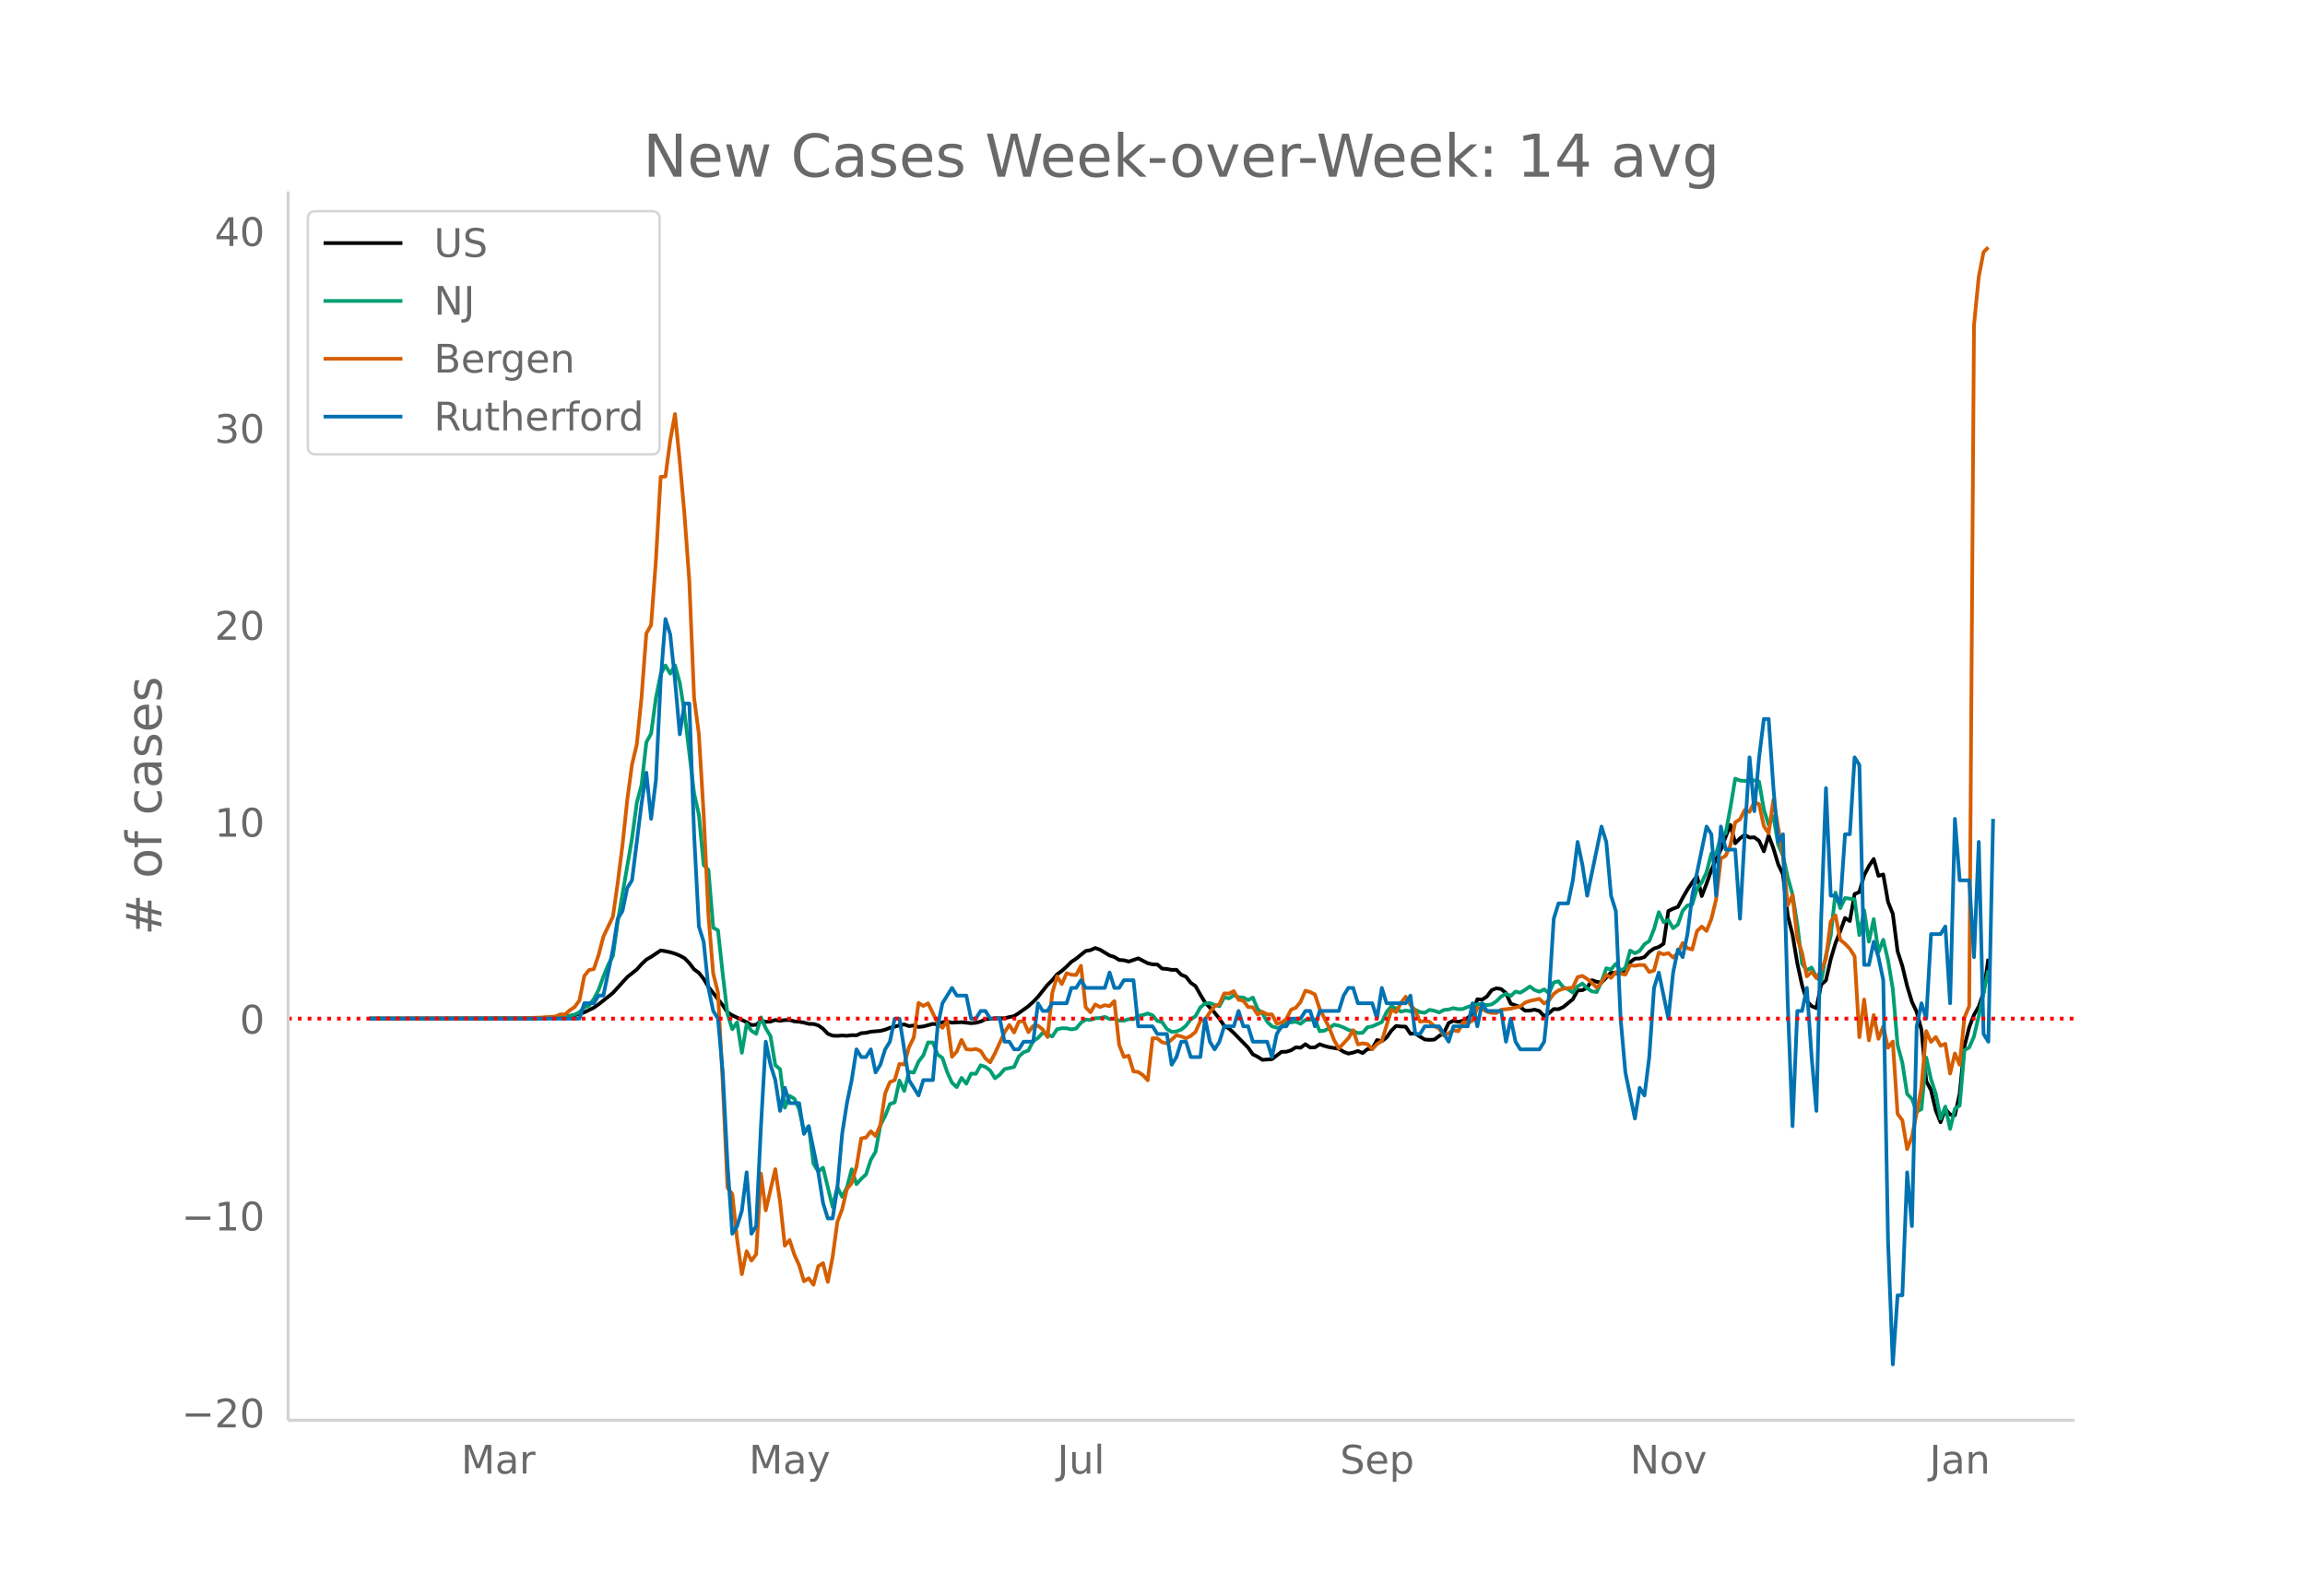 <svg height="864" viewBox="0 0 936 648" width="1248" xmlns="http://www.w3.org/2000/svg" xmlns:xlink="http://www.w3.org/1999/xlink"><defs><style>*{stroke-linecap:butt;stroke-linejoin:round}</style></defs><g id="figure_1"><path d="M0 648h936V0H0z" fill="#fff" id="patch_1"/><g id="axes_1"><path d="M117 576.72h725.4V77.76H117z" fill="none" id="patch_2"/><path clip-path="url(#pedb57e9d31)" d="M149.973 413.626l64.006-.098 7.758-.178 5.819-.384 3.879-.437 1.94-.29 1.939-.491 1.94-.672 3.879-1.894 1.94-1.362 3.878-3.072 1.94-1.556 5.819-6.417 3.879-3.105 1.94-2.156 1.939-1.856 1.94-1.123 3.879-2.581 1.94.307 1.939.42 1.94.57 1.939.784 1.94 1.062 1.94 1.993 1.939 2.543 1.94 1.402 1.939 2.449 1.94 3.252 3.878 4.981 1.94 2.474 1.94 2.904 1.94 1.201 5.818 2.795 1.94 1.155 1.94-.104 1.939-1.665 1.94.448 1.939-.087 1.94-.652 1.939.322 1.94-.282 1.94-.03 1.939.56 1.94.145 1.939.335 1.94.526 1.939.052 1.94.554 1.94 1.368 1.939 2.027 1.94.775 1.939.094 1.94-.154 1.939.123 1.94-.249 1.94.056 1.939-.87 1.94-.14 1.939-.466 3.879-.32 1.94-.497 1.94-.743 1.939-.459 1.94-.589 1.939-.346 1.94.699 1.939-.264 1.94.605 1.94-.206 3.878-1.033 1.94.167 1.94-.85 1.939-.225 1.94.41 3.879-.2 3.879.406 1.94-.173 1.939-.483 1.94-.975 1.94-.098 1.939-.29 3.879.034 1.94-.504 1.939-.369 1.94-1.264 3.879-2.778 1.94-1.762 1.939-2.03 3.879-4.867 1.94-1.911 1.94-2.351 1.939-1.418 1.94-1.745 1.939-1.925 1.94-1.301 3.879-3.117 1.94-.33 1.939-.871 1.94.69 3.878 2.353 1.94.598 1.94 1.212 1.94.125 1.939.524 3.879-1.302 3.879 1.994 1.94.438 1.94.057 1.939 1.679 1.94.146 1.939.365 1.94-.04 1.939 2.011 1.94.829 1.94 2.45 1.939 1.363 1.94 3.455 1.939 3.18 3.879 4.158 1.94 2.411 1.94 2.913 1.939 1.096 1.94 1.771 5.818 5.954 1.94 2.769 1.94.963 1.939 1.25 3.879-.281 3.879-2.958 1.94-.038 1.94-.61 1.939-1.19 1.94.16 1.939-1.425 1.94 1.341 1.939-.064 1.94-1.253 1.94.683 1.939.505 3.879.637 1.94 1.217 1.939.743 1.94-.417 1.94-.636 1.939.834 1.94-1.612 1.939-.124 1.94-3.542 1.939.455 1.94-1.48 1.94-2.802 1.939-1.907 1.94.23 1.939.066 1.94 2.912 1.939-.156 1.94 1.3 1.94 1.163 1.939.134 1.94-.096 1.939-1.458 1.94-1.222 1.939-4.066 1.94-.927 1.94.476 1.939-.452 1.94-1.188 1.939-1.594 1.94-5.967 1.939.19 1.94-1.28 1.94-2.58 1.939-.795 1.94.351 1.939 1.62 1.94 4.298 3.879 1.361 1.94 1.497 1.939-.058 1.94-.366 1.939.55 1.94 2.145 1.94-1.279 1.939-1.667 1.94.07 1.939-.881 3.879-3.17 1.94-3.558 1.94-.11 1.939-1.007 1.94-3.059 1.939.666 1.94.332 3.878-4.127 1.94.351 1.94-.037 1.94-1.157 1.939-3.356 1.94-1.416 1.939-.063 1.94-.594 1.94-2.085 1.939-1.375 1.94-.626 1.939-1.318 1.94-13.278 1.939-.959 1.94-.71 1.94-3.671 1.939-3.382 1.94-2.912 1.939-2.544 1.94 8.084 1.939-5.025 1.94-5.496 1.94-4.447 1.939-3.911 1.94-5.18 1.939-4.834 1.94 7.472 1.939-1.992 1.94-1.455 1.94 1.14 1.939-.118 1.94 1.434 1.939 4.251 1.94-6.428 1.939 5.213 1.94 6.495 1.94 4.094 1.939 16.772 1.94 7.658 1.939 11.631 1.94 8.963 1.939 6.363 1.94 2.097 1.94.823 1.939-9.577 1.94-1.685 1.939-8.58 1.94-6.57 1.939-4.815 1.94-5.395 1.94 1.263 1.939-10.982 1.94-.793 1.939-6.821 1.94-3.741 1.939-2.875 1.94 6.855 1.94-.564 1.939 11.106 1.94 4.886 1.939 15.163 1.94 6.034 1.939 8.109 1.94 6.403 1.94 4.116 1.939 7.272 1.94 20.783 1.939 3.72 1.94 8.241 1.939 4.775 1.94-5.352 1.94 2.202 1.939.31 1.94-8.712 1.939-19.278 1.94-7.684 1.939-5.097 1.94-3.37 1.94-5.627 1.939-13.765h0" fill="none" stroke="#000" stroke-linecap="round" stroke-width="1.5" id="line2d_1"/><path clip-path="url(#pedb57e9d31)" d="M149.973 413.626l69.824-.103 5.819-.238 3.88-.25 3.878-1.023 1.94-.997 1.94-1.942 1.939-.778 1.94-2.675 1.94-3.633 1.939-5.407 1.94-4.765 1.939-3.588 1.94-13.85 5.818-33.925 1.94-14.46 1.94-7.337 1.939-17.213 1.94-3.582 1.94-14.358 1.939-9.735 1.94-3.55 1.939 3.312 1.94-3.37 1.939 7.093 1.94 12.256 3.879 32.619 1.94 8.725 1.939 20.39 1.94 2.025 1.939 23.45 1.94 1.055 1.94 17.792 1.939 16.332 1.94 6.025 1.939-2.804 1.94 12.378 1.939-11.638 1.94 2.688 1.94 1.28 1.939-6.688 1.94 4.398 1.939 3.24 1.94 11.748 1.939 1.64 1.94 15.644 1.94-4.77 1.939 1.13 1.94 4.283 1.939 8.97 1.94-2.077 1.939 15.252 1.94 3.06 1.94-1.49 3.878 15.926 1.94-7.999 1.94 3.897 1.939-3.826 1.94-7.356 1.94 6.038 1.939-2.167 1.94-1.788 1.939-5.922 1.94-3.285 1.939-10.751 1.94-3.743 1.94-4.867 1.939-.695 1.94-8.86 1.939 4.23 1.94-7.76 1.939.321 1.94-4.475 1.94-2.527 1.939-5.253 1.94.02 1.939 4.924 1.94 1.357 1.939 5.774 1.94 4.29 1.94 1.761 1.939-3.762 1.94 2.38 1.939-4.09 1.94.09 1.939-3.46 1.94.63 1.94 1.505 1.939 3.113 1.94-1.409 1.939-2.301 3.879-.856 1.94-4.282 1.94-1.704 1.939-.7 1.94-3.865 1.939-1.216 1.94-2.134 3.879 1.504 1.94-2.945 1.939-.398 1.94.025 1.939.444 1.94-.36 1.939-2.334 1.94-1.299 1.94.135 1.939-.662 1.94-.103 1.939-.457 1.94.888 1.939-.174 1.94.778 1.94.032 1.939-.63 1.94.064 1.939-1.318 1.94-.398 1.939-.611 1.94.746 1.94 2.289 1.939.443 1.94 2.804 1.939 1.183 1.94-.193 1.939-.733 1.94-1.595 1.94-2.565 1.939-1.299 1.94-3.536 1.939-1.614 1.94-.155 1.939.753 1.94.533 1.94-3.633 1.939.444 1.94-1.305 1.939.816 1.94.129 1.939 1.042 1.94-1.01 1.94 4.675 1.939 1.678 1.94 3.453 1.939 1.871 1.94.553 1.939-.135 1.94-2.218 1.94.154 1.939-.257 1.94.861 1.939-1.569 3.879-.199 1.94 4.81 1.94-.29 1.939-.97 1.94-1.434 1.939.417 1.94.72 1.939 1.017 1.94.456 1.94.817 1.939-.142 1.94-2.237 1.939-.348 3.879-1.736 1.94-4.044 1.94-2.399 1.939.933 1.94 1.254 1.939-.438 1.94.303 1.939-.637 1.94.965 1.94.276 1.939-1.196 1.94.38 1.939.681 1.94-1.003 1.939-.206 1.94-.546 1.94.43 1.939-.096 1.94-.823 3.878-1.106 1.94-.013 1.94.392 1.94-.289 1.939-1.28 1.94-1.916 1.939-1.131 1.94.9 1.94-1.788 1.939.476 1.94-1.183 1.939-1.35 1.94 1.44 1.939.688 1.94-.952 1.94 1.589 1.939-4.424 1.94-.444 1.939 2.405 1.94.804 1.939 1.35 1.94-2.47 1.94-1.214 1.939 1.96 1.94 1.248 1.939.27 1.94-4.128 1.939-5.517 1.94.508 1.94-2.327 1.939 2.77 1.94-1.092 1.939-7.054 1.94 1.087 1.939-.965 1.94-2.707 1.94-1.24 1.939-4.9 1.94-6.855 1.939 4.045 1.94-.875 1.939 3.33 1.94-1.504 1.94-5.568 1.939-2.173 1.94-.38 1.939-6.475 1.94-2.514 1.939-4.077 1.94-7.613 1.94.142 1.939-7.273 1.94-1.08 1.939-10.448 1.94-11.76 1.939.764 1.94.155h1.94l1.939-.206 1.94.463 1.939 11.362 1.94 6.23 1.939-3.523 1.94 11.535 1.94 4.475 1.939 8.816 1.94 6.938 1.939 12.165 1.94 16.01 1.939 2.612 1.94-1.106 1.94 4.025 1.939 1.536 1.94-10.461 1.939-7.948 1.94-17.58 1.939 6.328 1.94-4.115 3.879.495 1.94 14.55 1.939-10.043 1.94 12.725 1.939-9.163 1.94 13.44 1.94-5.061 1.939 8.262 1.94 11.696 1.939 22.808 1.94 7.156 1.939 12.687 1.94 2 1.94 5.253 1.939-1.126 1.94-20.904 1.939 8.797 1.94 5.883 1.939 10.115 1.94-4.88 1.94 9.065 1.939-8.172 1.94-1.305 1.939-22.486 1.94-1.112 1.939-4.476 1.94-8.352 3.879-18.512h0" fill="none" stroke="#009e73" stroke-linecap="round" stroke-width="1.5" id="line2d_2"/><path clip-path="url(#pedb57e9d31)" d="M149.973 413.626l58.187-.062 11.637-.367 1.94-.184 1.94-.061 1.939-.184 1.94-.858h1.94l1.939-1.715 1.94-1.287 1.939-2.695 1.94-9.864 1.939-2.45 1.94-.368 1.94-5.698 1.939-7.474 3.879-8.148 1.94-13.601 1.94-15.378 1.939-18.318 1.94-14.458 1.939-8.148 1.94-19.238 1.939-25.853 1.94-3.431 1.94-26.16 1.939-34.002 1.94-.123 1.939-14.642 1.94-10.721 1.939 19.175 1.94 21.995 1.94 26.711 1.939 47.358 1.94 14.765 1.939 32.347 1.94 41.17 1.939 23.649 1.94 7.719 1.94 36.698 1.939 42.579 1.94 2.573 1.939 18.257 1.94 14.274 1.939-9.312 1.94 3.798 1.94-2.573 1.939-32.776 1.94 14.948 3.878-16.725 1.94 13.233 1.94 17.828 1.94-2.267 1.939 5.943 1.94 4.289 1.939 6.494 1.94-1.226 1.939 2.635 1.94-7.536 1.94-1.225 1.939 7.597 1.94-9.986 1.939-14.398 1.94-5.085 1.939-8.21 1.94-2.45 1.94-6.678 1.939-11.456 1.94-.368 1.939-2.511 1.94 1.899 1.939-4.411 1.94-12.866 1.94-4.595 1.939-.796 1.94-6.556 1.939.184 1.94-6.984 1.939-3.982 1.94-14.03 1.94 1.225 1.939-1.041 3.879 8.026 1.94 1.899 1.939-2.818 1.94 14.58 1.94-2.144 1.939-4.717 1.94 3.798 1.939.184 1.94-.306 1.939.796 1.94 3.064 1.94 1.592 1.939-3.675 3.879-8.516 1.94-3.002 1.939 3.063 1.94-4.411 1.94-.245 1.939 4.534 1.94-2.574 1.939-.06 1.94 1.53 1.939 3.064 1.94-17.89 1.94-6.738 1.939 3.124 1.94-4.411 1.939.613 1.94.122 1.939-3.737 1.94 16.848 1.94 2.022 1.939-3.186 1.94 1.041 1.939-.735 1.94.368 1.939-2.022 1.94 17.706 1.94 4.962 1.939-.49 1.94 6.371 1.939.245 1.94 1.287 1.939 2.083 1.94-17.093 1.94.061 1.939 1.593 1.94.43 1.939-1.532 1.94-1.777 1.939.49 1.94.735 1.94-.919 1.939-1.654 1.94-4.411 1.939-.613 1.94-2.94 1.939-2.451 1.94-.858 1.94-4.35 1.939.062 1.94-.98 1.939 3.492 1.94.367 1.939 2.573 1.94.123 1.94 2.94 1.939-1.102 1.94 1.041h1.939l1.94 3.737 1.939-.367 1.94-1.47 1.94-3.799 1.939-.796 1.94-2.39 1.939-4.533 1.94.551 1.939.98 1.94 5.882 3.879 7.658 1.94 4.962 1.939 3.431 3.879-4.166 1.94-3.247 1.94 5.759 1.939-.429 1.94.306 1.939 2.083 1.94-2.144 1.939-1.164 3.88-12.682 1.939.92 1.94-3.738 1.939-2.512 1.94 3.309 1.939 2.205 1.94 4.595 1.94-.245 1.939.306 1.94 1.777 1.939.98 1.94 2.818 1.939-.919 1.94-1.225 1.94.429 1.939-3.615 1.94.245 1.939-.919 1.94-5.33 1.939.552 1.94 1.103 1.94.49 1.939.06 1.94-1.347 3.878-.429 1.94-.49 1.94-.367 1.94-1.593 1.939-.674 3.879-.858 1.94 1.9 1.94-1.287 1.939-2.635 1.94-1.409 1.939-.674 3.879-.49 1.94-4.227 1.94-.49 1.939 1.225 1.94 1.532 1.939 2.021 1.94-2.083 1.939-3.185 1.94 1.286 1.94-2.39 1.939.736 1.94.306 1.939-3.798 1.94.245 1.939-.368 1.94.123 1.94 2.757 1.939-.613 1.94-7.29 1.939.735 1.94-.49 1.939 1.776 1.94-1.837 1.94-4.044 1.939 2.083 1.94.551 1.939-7.474 1.94-1.838 1.939 1.777 1.94-4.84 1.94-7.903 1.939-16.664 1.94-1.103 1.939-4.35 1.94-9.25 1.939-1.226 1.94-3.799 1.94.797 1.939-4.044 1.94.92 1.939 8.883 1.94 2.94 1.939-13.662 3.88 22.791 1.939 20.156 1.94-4.166 1.939 17.522 1.94 5.881 1.939 9.558 1.94-1.838 1.94 2.511 1.939-3.063 1.94-4.778 1.939-15.072 1.94-2.511 1.939 9.924 1.94 1.593 1.94 2.022 1.939 3.063 1.94 32.838 1.939-15.316 1.94 16.603 1.939-10.293 1.94 9.68 1.94-5.024 1.939 8.639 1.94-2.512 1.939 29.346 1.94 2.634 1.939 11.702 1.94-4.963 1.94-9.68 1.939-10.353 1.94-22.913 1.939 4.35 1.94-1.961 1.939 3.553 1.94-.796 1.94 12.07 1.939-8.15 1.94 4.596 1.939-19.176 1.94-4.595 1.939-276.488 1.94-19.666 1.94-10.048 1.939-1.96h0" fill="none" stroke="#d55e00" stroke-linecap="round" stroke-width="1.5" id="line2d_3"/><path clip-path="url(#pedb57e9d31)" d="M149.973 413.626h85.34l1.94-6.24h3.88l1.94-3.121h1.939l3.879-18.722 1.94-12.481 1.94-3.12 1.939-9.362 1.94-3.12 3.878-31.203 1.94-12.481 1.94 18.721 1.94-15.601 1.939-40.564 1.94-24.963 1.939 6.24 1.94 18.723 1.939 21.842 1.94-12.481h1.94l1.939 53.045 1.94 37.444 1.939 6.24 1.94 18.722 1.939 9.361 1.94 3.12 1.94 21.843 1.939 37.444 1.94 28.083 1.939-3.12 1.94-6.241 1.939-15.602 1.94 24.963 1.94-3.12 1.939-40.565 1.94-34.323 1.939 9.36 1.94 6.241 1.939 12.482 1.94-9.361 1.94 6.24h3.878l1.94 12.481 1.94-3.12 3.879 18.722 1.94 12.481 1.939 6.241h1.94l1.939-12.481 1.94-21.843 1.939-12.48 1.94-9.362 1.94-12.481 1.939 3.12h1.94l1.939-3.12 1.94 9.36 1.939-3.12 1.94-6.24 1.94-3.12 1.939-9.361h1.94l3.878 24.962 3.88 6.24 1.94-6.24h3.878l1.94-21.842 1.94-9.36 3.879-6.242 1.94 3.12h3.878l1.94 9.362h1.94l1.939-3.12h1.94l1.94 3.12h3.878l1.94 9.36h1.94l1.939 3.121h1.94l1.94-3.12h3.878l1.94-15.602 1.94 3.12h1.939l1.94-3.12h5.818l1.94-6.24h1.94l1.939-3.12 1.94 3.12h7.758l1.94-6.241 1.939 6.24h1.94l1.94-3.12h3.878l1.94 18.722h5.819l1.94 3.12h3.878l1.94 12.482 1.94-3.12 1.939-6.241h1.94l1.94 6.24h3.878l1.94-15.601 1.94 9.36 1.939 3.121 1.94-3.12 1.94-6.241h3.878l1.94-6.24 1.94 6.24h1.939l1.94 6.24h5.818l1.94 6.241 1.94-9.36 1.939-3.121h1.94l1.94-3.12h3.878l1.94-3.12h1.94l1.939 6.24 1.94-6.24h7.758l1.94-6.241 1.939-3.12h1.94l1.94 6.24h5.818l1.94 6.24 1.939-12.48 1.94 6.24h7.758l1.94-3.12 1.939 15.601h1.94l1.94-3.12h5.818l3.879 6.24 1.94-6.24h5.818l1.94-9.36 1.94 9.36 1.939-9.36 1.94 3.12h5.818l1.94 12.48 1.94-9.36 1.94 9.36 1.939 3.121h7.758l1.94-3.12 1.94-18.722 1.939-31.203 1.94-6.241h3.878l1.94-9.361 1.94-15.602 1.94 9.361 1.939 12.482 5.818-28.083 1.94 6.24 1.94 21.843 1.94 6.24 1.939 43.685 1.94 21.842 3.878 18.722 1.94-12.481 1.94 3.12 1.94-15.602 1.939-28.083 1.94-6.24 3.878 18.722 1.94-18.722 1.94-9.361 1.94 3.12 1.939-9.36 1.94-15.602 5.818-28.083 1.94 3.12 1.94 24.963 1.939-28.083 1.94 9.36h3.878l1.94 28.084 1.94-34.324 1.94-31.203 1.939 21.842 1.94-21.842 1.939-15.602h1.94l1.939 28.083 1.94 21.842 1.94-3.12 1.939 68.647 1.94 49.925 1.939-46.805h1.94l1.939-9.36 1.94 28.082 1.94 21.843 1.939-78.008 1.94-53.046 1.939 43.685h1.94l1.939 3.12 1.94-28.083h1.94l1.939-31.203 1.94 3.12 1.939 81.128h1.94l1.939-9.36 1.94 6.24 1.94 9.361 1.939 106.09 1.94 49.926 1.939-28.083h1.94l1.939-49.925 1.94 21.842 1.94-81.128 1.939-9.36 1.94 6.24 1.939-34.324h3.879l1.94-3.12 1.94 31.203 1.939-74.888 1.94 24.963h3.878l1.94 31.203 1.94-46.805 1.94 78.008 1.939 3.12 1.94-90.489h0" fill="none" stroke="#0072b2" stroke-linecap="round" stroke-width="1.5" id="line2d_4"/><path clip-path="url(#pedb57e9d31)" d="M117 413.626h725.4" fill="none" stroke="red" stroke-dasharray="1.5,2.475" stroke-width="1.5" id="line2d_5"/><path d="M117 576.72V77.76" fill="none" stroke="#d3d3d3" stroke-linecap="square" stroke-width="1.25" id="patch_3"/><path d="M117 576.72h725.4" fill="none" stroke="#d3d3d3" stroke-linecap="square" stroke-width="1.25" id="patch_4"/><g id="matplotlib.axis_1"><g id="xtick_1"><g transform="matrix(.16 0 0 -.16 187.247 598.378)" fill="#696969" id="text_1"><defs><path d="M9.813 72.906h14.703l18.593-49.61 18.703 49.61h14.704V0H66.89v64.016l-18.797-50h-9.907l-18.796 50V0H9.813z" id="DejaVuSans-77"/><path d="M34.281 27.484q-10.89 0-15.093-2.484-4.204-2.484-4.204-8.5 0-4.781 3.157-7.594 3.156-2.797 8.562-2.797 7.485 0 12 5.297 4.516 5.297 4.516 14.078v2zm17.922 3.72V0H43.22v8.297Q40.14 3.328 35.547.953q-4.594-2.375-11.234-2.375-8.391 0-13.36 4.719Q6 8.016 6 15.922q0 9.219 6.172 13.906 6.187 4.688 18.437 4.688h12.61v.89q0 6.203-4.078 9.594-4.078 3.39-11.453 3.39-4.688 0-9.141-1.124-4.438-1.125-8.531-3.375v8.312q4.921 1.906 9.562 2.844 4.64.953 9.031.953 11.875 0 17.735-6.156 5.86-6.14 5.86-18.64z" id="DejaVuSans-97"/><path d="M41.11 46.297q-1.516.875-3.297 1.281Q36.03 48 33.89 48q-7.625 0-11.703-4.953-4.079-4.953-4.079-14.234V0H9.08v54.688h9.03v-8.5q2.844 4.984 7.375 7.39Q30.031 56 36.531 56q.922 0 2.047-.125 1.125-.11 2.484-.36z" id="DejaVuSans-114"/></defs><use xlink:href="#DejaVuSans-77"/><use x="86.279" xlink:href="#DejaVuSans-97"/><use x="147.559" xlink:href="#DejaVuSans-114"/></g></g><g id="xtick_2"><g transform="matrix(.16 0 0 -.16 304.115 598.378)" fill="#696969" id="text_2"><defs><path d="M32.172-5.078q-3.797-9.766-7.422-12.735-3.61-2.984-9.656-2.984H7.906v7.516h5.282q3.703 0 5.75 1.765Q21-9.766 23.483-3.219l1.61 4.094-22.11 53.813H12.5l17.094-42.766 17.093 42.766h9.516z" id="DejaVuSans-121"/></defs><use xlink:href="#DejaVuSans-77"/><use x="86.279" xlink:href="#DejaVuSans-97"/><use x="147.559" xlink:href="#DejaVuSans-121"/></g></g><g id="xtick_3"><g transform="matrix(.16 0 0 -.16 429.316 598.378)" fill="#696969" id="text_3"><defs><path d="M9.813 72.906h9.859V5.078q0-13.187-5-19.14-5-5.954-16.094-5.954h-3.75v8.297h3.078q6.531 0 9.219 3.672Q9.813-4.39 9.813 5.078z" id="DejaVuSans-74"/><path d="M8.5 21.578v33.11h8.984V21.922q0-7.766 3.016-11.656 3.031-3.875 9.094-3.875 7.265 0 11.484 4.64 4.234 4.64 4.234 12.656v31h8.985V0h-8.984v8.406Q42.047 3.422 37.718 1q-4.313-2.422-10.032-2.422-9.421 0-14.312 5.86Q8.5 10.296 8.5 21.578zM31.11 56z" id="DejaVuSans-117"/><path d="M9.422 75.984h8.984V0H9.422z" id="DejaVuSans-108"/></defs><use xlink:href="#DejaVuSans-74"/><use x="29.492" xlink:href="#DejaVuSans-117"/><use x="92.871" xlink:href="#DejaVuSans-108"/></g></g><g id="xtick_4"><g transform="matrix(.16 0 0 -.16 544.142 598.378)" fill="#696969" id="text_4"><defs><path d="M53.516 70.516V60.89q-5.61 2.687-10.594 4-4.984 1.328-9.625 1.328-8.047 0-12.422-3.125t-4.375-8.89q0-4.845 2.906-7.313 2.907-2.453 11.016-3.97l5.953-1.218q11.031-2.11 16.281-7.406 5.25-5.297 5.25-14.172 0-10.61-7.11-16.078-7.093-5.469-20.812-5.469-5.172 0-11.015 1.172Q13.14.922 6.89 3.219v10.156q6-3.36 11.765-5.078 5.766-1.703 11.328-1.703 8.438 0 13.032 3.312 4.593 3.328 4.593 9.485 0 5.359-3.297 8.39-3.296 3.032-10.812 4.547L27.484 33.5q-11.03 2.188-15.968 6.875-4.922 4.688-4.922 13.047 0 9.672 6.812 15.234 6.813 5.563 18.766 5.563 5.14 0 10.453-.938 5.328-.922 10.89-2.765z" id="DejaVuSans-83"/><path d="M56.203 29.594v-4.39H14.891q.593-9.282 5.593-14.142 5-4.859 13.938-4.859 5.172 0 10.031 1.266 4.86 1.265 9.656 3.812v-8.5Q49.266.734 44.187-.344 39.11-1.422 33.892-1.422q-13.094 0-20.735 7.61-7.64 7.625-7.64 20.625 0 13.421 7.25 21.296Q20.016 56 32.328 56q11.031 0 17.453-7.11 6.422-7.093 6.422-19.296zm-8.984 2.64q-.094 7.36-4.125 11.75-4.032 4.407-10.672 4.407-7.516 0-12.031-4.25-4.516-4.25-5.203-11.97z" id="DejaVuSans-101"/><path d="M18.11 8.203v-29H9.077v75.484h9.031v-8.296q2.844 4.875 7.157 7.234Q29.594 56 35.594 56q9.968 0 16.187-7.906 6.235-7.907 6.235-20.797T51.78 6.484q-6.218-7.906-16.187-7.906-6 0-10.328 2.375-4.313 2.375-7.157 7.25zm30.578 19.094q0 9.906-4.079 15.547-4.078 5.64-11.203 5.64-7.14 0-11.218-5.64-4.079-5.64-4.079-15.547 0-9.906 4.078-15.547 4.079-5.64 11.22-5.64 7.124 0 11.202 5.64t4.078 15.547z" id="DejaVuSans-112"/></defs><use xlink:href="#DejaVuSans-83"/><use x="63.477" xlink:href="#DejaVuSans-101"/><use x="125" xlink:href="#DejaVuSans-112"/></g></g><g id="xtick_5"><g transform="matrix(.16 0 0 -.16 661.921 598.378)" fill="#696969" id="text_5"><defs><path d="M9.813 72.906h13.28l32.329-60.984v60.984h9.562V0h-13.28L19.39 60.984V0H9.813z" id="DejaVuSans-78"/><path d="M30.61 48.39q-7.22 0-11.422-5.64-4.204-5.64-4.204-15.453 0-9.813 4.172-15.453 4.188-5.64 11.453-5.64 7.188 0 11.375 5.655 4.203 5.672 4.203 15.438 0 9.719-4.203 15.406-4.187 5.688-11.375 5.688zm0 7.61q11.718 0 18.406-7.625 6.703-7.61 6.703-21.078 0-13.422-6.703-21.078-6.688-7.64-18.407-7.64-11.765 0-18.437 7.64-6.656 7.656-6.656 21.078 0 13.469 6.656 21.078Q18.844 56 30.609 56z" id="DejaVuSans-111"/><path d="M2.984 54.688H12.5L29.594 8.797l17.093 45.89h9.516L35.687 0H23.485z" id="DejaVuSans-118"/></defs><use xlink:href="#DejaVuSans-78"/><use x="74.805" xlink:href="#DejaVuSans-111"/><use x="135.986" xlink:href="#DejaVuSans-118"/></g></g><g id="xtick_6"><g transform="matrix(.16 0 0 -.16 783.518 598.378)" fill="#696969" id="text_6"><defs><path d="M54.89 33.016V0h-8.984v32.719q0 7.765-3.031 11.61-3.031 3.858-9.078 3.858-7.281 0-11.484-4.64-4.204-4.625-4.204-12.64V0H9.08v54.688h9.03v-8.5q3.235 4.937 7.594 7.374Q30.078 56 35.797 56q9.422 0 14.25-5.828 4.844-5.828 4.844-17.156z" id="DejaVuSans-110"/></defs><use xlink:href="#DejaVuSans-74"/><use x="29.492" xlink:href="#DejaVuSans-97"/><use x="90.771" xlink:href="#DejaVuSans-110"/></g></g></g><g id="matplotlib.axis_2"><g id="ytick_1"><g transform="matrix(.16 0 0 -.16 73.733 579.616)" fill="#696969" id="text_7"><defs><path d="M10.594 35.5h62.593v-8.297H10.594z" id="DejaVuSans-8722"/><path d="M19.188 8.297h34.421V0H7.33v8.297q5.609 5.812 15.296 15.594 9.703 9.797 12.188 12.64 4.734 5.313 6.609 9 1.89 3.688 1.89 7.25 0 5.813-4.078 9.469-4.078 3.672-10.625 3.672-4.64 0-9.797-1.61-5.14-1.609-11-4.89v9.969Q13.767 71.78 18.938 73q5.188 1.219 9.485 1.219 11.328 0 18.062-5.672 6.735-5.656 6.735-15.125 0-4.5-1.688-8.531-1.672-4.016-6.125-9.485-1.218-1.422-7.765-8.187-6.532-6.766-18.453-18.922z" id="DejaVuSans-50"/><path d="M31.781 66.406q-7.61 0-11.453-7.5Q16.5 51.422 16.5 36.375q0-14.984 3.828-22.484 3.844-7.5 11.453-7.5 7.672 0 11.5 7.5 3.844 7.5 3.844 22.484 0 15.047-3.844 22.531-3.828 7.5-11.5 7.5zm0 7.813q12.266 0 18.735-9.703 6.468-9.688 6.468-28.141 0-18.406-6.468-28.11-6.47-9.687-18.735-9.687-12.25 0-18.718 9.688-6.47 9.703-6.47 28.109 0 18.453 6.47 28.14Q19.53 74.22 31.78 74.22z" id="DejaVuSans-48"/></defs><use xlink:href="#DejaVuSans-8722"/><use x="83.789" xlink:href="#DejaVuSans-50"/><use x="147.412" xlink:href="#DejaVuSans-48"/></g></g><g id="ytick_2"><g transform="matrix(.16 0 0 -.16 73.733 499.66)" fill="#696969" id="text_8"><defs><path d="M12.406 8.297h16.11v55.625l-17.532-3.516v8.985l17.438 3.515h9.86V8.296H54.39V0H12.406z" id="DejaVuSans-49"/></defs><use xlink:href="#DejaVuSans-8722"/><use x="83.789" xlink:href="#DejaVuSans-49"/><use x="147.412" xlink:href="#DejaVuSans-48"/></g></g><g id="ytick_3"><use xlink:href="#DejaVuSans-48" transform="matrix(.16 0 0 -.16 97.32 419.704)" fill="#696969" id="text_9"/></g><g id="ytick_4"><g transform="matrix(.16 0 0 -.16 87.14 339.749)" fill="#696969" id="text_10"><use xlink:href="#DejaVuSans-49"/><use x="63.623" xlink:href="#DejaVuSans-48"/></g></g><g id="ytick_5"><g transform="matrix(.16 0 0 -.16 87.14 259.793)" fill="#696969" id="text_11"><use xlink:href="#DejaVuSans-50"/><use x="63.623" xlink:href="#DejaVuSans-48"/></g></g><g id="ytick_6"><g transform="matrix(.16 0 0 -.16 87.14 179.838)" fill="#696969" id="text_12"><defs><path d="M40.578 39.313Q47.656 37.797 51.625 33q3.984-4.781 3.984-11.813 0-10.78-7.422-16.703-7.421-5.906-21.093-5.906-4.578 0-9.438.906-4.86.907-10.031 2.72v9.515q4.094-2.39 8.969-3.61 4.89-1.218 10.218-1.218 9.266 0 14.125 3.656 4.86 3.656 4.86 10.64 0 6.454-4.516 10.079-4.515 3.64-12.562 3.64h-8.5v8.11h8.89q7.266 0 11.125 2.906 3.86 2.906 3.86 8.375 0 5.61-3.985 8.61-3.968 3.015-11.39 3.015-4.063 0-8.703-.89-4.641-.876-10.203-2.72v8.782q5.624 1.562 10.53 2.344 4.907.78 9.25.78 11.235 0 17.766-5.109 6.547-5.093 6.547-13.78 0-6.063-3.468-10.235-3.47-4.172-9.86-5.782z" id="DejaVuSans-51"/></defs><use xlink:href="#DejaVuSans-51"/><use x="63.623" xlink:href="#DejaVuSans-48"/></g></g><g id="ytick_7"><g transform="matrix(.16 0 0 -.16 87.14 99.882)" fill="#696969" id="text_13"><defs><path d="M37.797 64.313L12.89 25.39h24.906zm-2.594 8.593H47.61V25.391h10.407v-8.203H47.609V0h-9.812v17.188H4.89v9.515z" id="DejaVuSans-52"/></defs><use xlink:href="#DejaVuSans-52"/><use x="63.623" xlink:href="#DejaVuSans-48"/></g></g><g transform="matrix(0 -.2 -.2 0 65.573 379.813)" fill="#696969" id="text_14"><defs><path d="M51.125 44H36.922l-4.11-16.313h14.313zm-7.328 27.781l-5.078-20.265h14.265L58.11 71.78h7.813L60.89 51.516h15.234V44h-17.14l-4-16.313h15.53V20.22H53.079L48 0h-7.813l5.032 20.219H30.906L25.875 0h-7.86l5.079 20.219H7.719v7.468h17.187L29 44H13.281v7.516h17.625l4.985 20.265z" id="DejaVuSans-35"/><path d="M37.11 75.984V68.5h-8.594q-4.828 0-6.72-1.953-1.874-1.953-1.874-7.031v-4.828h14.797v-6.985H19.922V0H10.89v47.703H2.297v6.984h8.594V58.5q0 9.125 4.25 13.297 4.25 4.187 13.468 4.187z" id="DejaVuSans-102"/><path d="M48.781 52.594v-8.407q-3.812 2.11-7.64 3.157-3.828 1.047-7.735 1.047-8.75 0-13.593-5.547-4.829-5.532-4.829-15.547 0-10.016 4.829-15.563 4.843-5.53 13.593-5.53 3.907 0 7.735 1.046 3.828 1.047 7.64 3.156V2.094Q45.016.344 40.984-.531q-4.015-.89-8.562-.89-12.36 0-19.64 7.765-7.266 7.765-7.266 20.953 0 13.375 7.343 21.031Q20.22 56 33.016 56q4.14 0 8.093-.86 3.953-.843 7.672-2.546z" id="DejaVuSans-99"/><path d="M44.281 53.078v-8.5q-3.797 1.953-7.906 2.922-4.094.984-8.5.984-6.688 0-10.031-2.047-3.344-2.046-3.344-6.156 0-3.125 2.39-4.906 2.391-1.781 9.626-3.39l3.078-.688q9.562-2.047 13.593-5.781 4.032-3.735 4.032-10.422 0-7.625-6.032-12.078-6.03-4.438-16.578-4.438-4.39 0-9.156.86Q10.688.296 5.422 2v9.281q4.984-2.594 9.812-3.89 4.829-1.282 9.579-1.282 6.343 0 9.75 2.172 3.421 2.172 3.421 6.125 0 3.656-2.468 5.61-2.453 1.953-10.813 3.765l-3.125.735q-8.344 1.75-12.062 5.39-3.704 3.64-3.704 9.985 0 7.718 5.47 11.906Q16.75 56 26.811 56q4.97 0 9.36-.734 4.406-.72 8.11-2.188z" id="DejaVuSans-115"/></defs><use xlink:href="#DejaVuSans-35"/><use x="83.789" xlink:href="#DejaVuSans-32"/><use x="115.576" xlink:href="#DejaVuSans-111"/><use x="176.758" xlink:href="#DejaVuSans-102"/><use x="211.963" xlink:href="#DejaVuSans-32"/><use x="243.75" xlink:href="#DejaVuSans-99"/><use x="298.73" xlink:href="#DejaVuSans-97"/><use x="360.01" xlink:href="#DejaVuSans-115"/><use x="412.109" xlink:href="#DejaVuSans-101"/><use x="473.633" xlink:href="#DejaVuSans-115"/></g></g><g transform="matrix(.24 0 0 -.24 261.11 71.76)" fill="#696969" id="text_15"><defs><path d="M4.203 54.688h8.985l11.234-42.672 11.172 42.672h10.593l11.235-42.672 11.187 42.672h8.985L63.28 0H52.688L40.922 44.828 29.109 0H18.5z" id="DejaVuSans-119"/><path d="M64.406 67.281v-10.39q-4.984 4.64-10.625 6.922-5.64 2.296-11.984 2.296-12.5 0-19.14-7.64-6.641-7.64-6.641-22.094 0-14.406 6.64-22.047 6.64-7.64 19.14-7.64 6.345 0 11.985 2.296 5.64 2.297 10.625 6.938V5.609Q59.234 2.094 53.437.33q-5.78-1.75-12.218-1.75-16.563 0-26.094 10.124-9.516 10.14-9.516 27.672 0 17.578 9.516 27.703 9.531 10.14 26.094 10.14 6.531 0 12.312-1.734 5.797-1.734 10.875-5.203z" id="DejaVuSans-67"/><path d="M3.328 72.906h9.953L28.61 11.281l15.282 61.625h11.093l15.328-61.625 15.282 61.625h10.015L77.297 0H64.89L49.516 63.281 33.984 0H21.578z" id="DejaVuSans-87"/><path d="M9.078 75.984h9.031V31.11l26.813 23.578H56.39l-29-25.578L57.625 0H45.906L18.11 26.703V0H9.08z" id="DejaVuSans-107"/><path d="M4.89 31.39h26.313v-8H4.891z" id="DejaVuSans-45"/><path d="M11.719 12.406h10.297V0H11.719zm0 39.297h10.297v-12.39H11.719z" id="DejaVuSans-58"/><path d="M45.406 27.984q0 9.766-4.031 15.125-4.016 5.375-11.297 5.375-7.219 0-11.25-5.375-4.031-5.359-4.031-15.125 0-9.718 4.031-15.093t11.25-5.375q7.281 0 11.297 5.375 4.031 5.375 4.031 15.093zm8.985-21.203q0-13.953-6.203-20.765Q42-20.797 29.203-20.797q-4.734 0-8.937.703-4.203.703-8.157 2.172v8.735q3.954-2.141 7.813-3.157 3.86-1.031 7.86-1.031 8.843 0 13.234 4.61 4.39 4.609 4.39 13.937v4.453q-2.781-4.844-7.125-7.234Q33.938 0 27.875 0 17.828 0 11.672 7.656q-6.156 7.672-6.156 20.328 0 12.688 6.156 20.344Q17.828 56 27.875 56q6.063 0 10.406-2.39 4.344-2.391 7.125-7.22v8.297h8.985z" id="DejaVuSans-103"/></defs><use xlink:href="#DejaVuSans-78"/><use x="74.805" xlink:href="#DejaVuSans-101"/><use x="136.328" xlink:href="#DejaVuSans-119"/><use x="218.115" xlink:href="#DejaVuSans-32"/><use x="249.902" xlink:href="#DejaVuSans-67"/><use x="319.727" xlink:href="#DejaVuSans-97"/><use x="381.006" xlink:href="#DejaVuSans-115"/><use x="433.105" xlink:href="#DejaVuSans-101"/><use x="494.629" xlink:href="#DejaVuSans-115"/><use x="546.729" xlink:href="#DejaVuSans-32"/><use x="578.516" xlink:href="#DejaVuSans-87"/><use x="671.518" xlink:href="#DejaVuSans-101"/><use x="733.041" xlink:href="#DejaVuSans-101"/><use x="794.564" xlink:href="#DejaVuSans-107"/><use x="852.475" xlink:href="#DejaVuSans-45"/><use x="890.434" xlink:href="#DejaVuSans-111"/><use x="951.615" xlink:href="#DejaVuSans-118"/><use x="1010.795" xlink:href="#DejaVuSans-101"/><use x="1072.318" xlink:href="#DejaVuSans-114"/><use x="1107.057" xlink:href="#DejaVuSans-45"/><use x="1139.141" xlink:href="#DejaVuSans-87"/><use x="1232.143" xlink:href="#DejaVuSans-101"/><use x="1293.666" xlink:href="#DejaVuSans-101"/><use x="1355.189" xlink:href="#DejaVuSans-107"/><use x="1413.1" xlink:href="#DejaVuSans-58"/><use x="1446.791" xlink:href="#DejaVuSans-32"/><use x="1478.578" xlink:href="#DejaVuSans-49"/><use x="1542.201" xlink:href="#DejaVuSans-52"/><use x="1605.824" xlink:href="#DejaVuSans-32"/><use x="1637.611" xlink:href="#DejaVuSans-97"/><use x="1698.891" xlink:href="#DejaVuSans-118"/><use x="1758.07" xlink:href="#DejaVuSans-103"/></g><g id="legend_1"><path d="M128.2 184.5h136.45q3.2 0 3.2-3.2V88.96q0-3.2-3.2-3.2H128.2q-3.2 0-3.2 3.2v92.34q0 3.2 3.2 3.2z" fill="none" opacity=".8" stroke="#ccc" id="patch_5"/><path d="M131.4 98.718h32" fill="none" stroke="#000" stroke-linecap="round" stroke-width="1.5" id="line2d_6"/><g transform="matrix(.16 0 0 -.16 176.2 104.317)" fill="#696969" id="text_16"><defs><path d="M8.688 72.906h9.921V28.61q0-11.718 4.235-16.875 4.25-5.14 13.781-5.14 9.469 0 13.719 5.14 4.25 5.157 4.25 16.875v44.297H64.5V27.391q0-14.25-7.063-21.532-7.046-7.28-20.812-7.28-13.828 0-20.89 7.28-7.047 7.282-7.047 21.532z" id="DejaVuSans-85"/></defs><use xlink:href="#DejaVuSans-85"/><use x="73.193" xlink:href="#DejaVuSans-83"/></g><path d="M131.4 122.203h32" fill="none" stroke="#009e73" stroke-linecap="round" stroke-width="1.5" id="line2d_8"/><g transform="matrix(.16 0 0 -.16 176.2 127.802)" fill="#696969" id="text_17"><use xlink:href="#DejaVuSans-78"/><use x="74.805" xlink:href="#DejaVuSans-74"/></g><path d="M131.4 145.688h32" fill="none" stroke="#d55e00" stroke-linecap="round" stroke-width="1.5" id="line2d_10"/><g transform="matrix(.16 0 0 -.16 176.2 151.287)" fill="#696969" id="text_18"><defs><path d="M19.672 34.813V8.108H35.5q7.953 0 11.781 3.297 3.844 3.297 3.844 10.078 0 6.844-3.844 10.078-3.828 3.25-11.781 3.25zm0 29.984V42.828h14.61q7.218 0 10.75 2.703 3.546 2.719 3.546 8.282 0 5.515-3.547 8.25-3.531 2.734-10.75 2.734zm-9.86 8.11h25.204q11.28 0 17.375-4.688Q58.5 63.53 58.5 54.89q0-6.703-3.125-10.657-3.125-3.953-9.188-4.922 7.282-1.562 11.313-6.53 4.031-4.954 4.031-12.376 0-9.765-6.64-15.093Q48.25 0 35.984 0H9.812z" id="DejaVuSans-66"/></defs><use xlink:href="#DejaVuSans-66"/><use x="68.604" xlink:href="#DejaVuSans-101"/><use x="130.127" xlink:href="#DejaVuSans-114"/><use x="169.49" xlink:href="#DejaVuSans-103"/><use x="232.967" xlink:href="#DejaVuSans-101"/><use x="294.49" xlink:href="#DejaVuSans-110"/></g><path d="M131.4 169.173h32" fill="none" stroke="#0072b2" stroke-linecap="round" stroke-width="1.5" id="line2d_12"/><g transform="matrix(.16 0 0 -.16 176.2 174.773)" fill="#696969" id="text_19"><defs><path d="M44.39 34.188q3.172-1.079 6.172-4.594 3-3.516 6.032-9.672L66.609 0H56l-9.313 18.703q-3.624 7.328-7.015 9.719-3.39 2.39-9.25 2.39h-10.75V0h-9.86v72.906h22.266q12.5 0 18.656-5.234 6.157-5.219 6.157-15.766 0-6.89-3.203-11.437-3.204-4.532-9.297-6.282zM19.673 64.797V38.922h12.406q7.125 0 10.766 3.297 3.64 3.297 3.64 9.687 0 6.39-3.64 9.64-3.64 3.25-10.766 3.25z" id="DejaVuSans-82"/><path d="M18.313 70.219V54.688h18.5v-6.985h-18.5V18.016q0-6.688 1.828-8.594 1.828-1.906 7.453-1.906h9.218V0h-9.218q-10.407 0-14.36 3.875-3.953 3.89-3.953 14.14v29.688H2.687v6.984h6.594V70.22z" id="DejaVuSans-116"/><path d="M54.89 33.016V0h-8.984v32.719q0 7.765-3.031 11.61-3.031 3.858-9.078 3.858-7.281 0-11.484-4.64-4.204-4.625-4.204-12.64V0H9.08v75.984h9.03V46.188q3.235 4.937 7.594 7.374Q30.078 56 35.797 56q9.422 0 14.25-5.828 4.844-5.828 4.844-17.156z" id="DejaVuSans-104"/><path d="M45.406 46.39v29.594h8.985V0h-8.985v8.203Q42.578 3.328 38.25.953q-4.313-2.375-10.375-2.375-9.906 0-16.14 7.906-6.22 7.922-6.22 20.813 0 12.89 6.22 20.797Q17.968 56 27.874 56q6.063 0 10.375-2.375 4.328-2.36 7.156-7.234zm-30.61-19.093q0-9.906 4.079-15.547 4.078-5.64 11.203-5.64 7.125 0 11.219 5.64 4.11 5.64 4.11 15.547 0 9.906-4.11 15.547-4.094 5.64-11.219 5.64-7.125 0-11.203-5.64-4.078-5.64-4.078-15.547z" id="DejaVuSans-100"/></defs><use xlink:href="#DejaVuSans-82"/><use x="64.982" xlink:href="#DejaVuSans-117"/><use x="128.361" xlink:href="#DejaVuSans-116"/><use x="167.57" xlink:href="#DejaVuSans-104"/><use x="230.949" xlink:href="#DejaVuSans-101"/><use x="292.473" xlink:href="#DejaVuSans-114"/><use x="333.586" xlink:href="#DejaVuSans-102"/><use x="368.791" xlink:href="#DejaVuSans-111"/><use x="429.973" xlink:href="#DejaVuSans-114"/><use x="469.336" xlink:href="#DejaVuSans-100"/></g></g></g></g><defs><clipPath id="pedb57e9d31"><path d="M117 77.76h725.4v498.96H117z"/></clipPath></defs></svg>